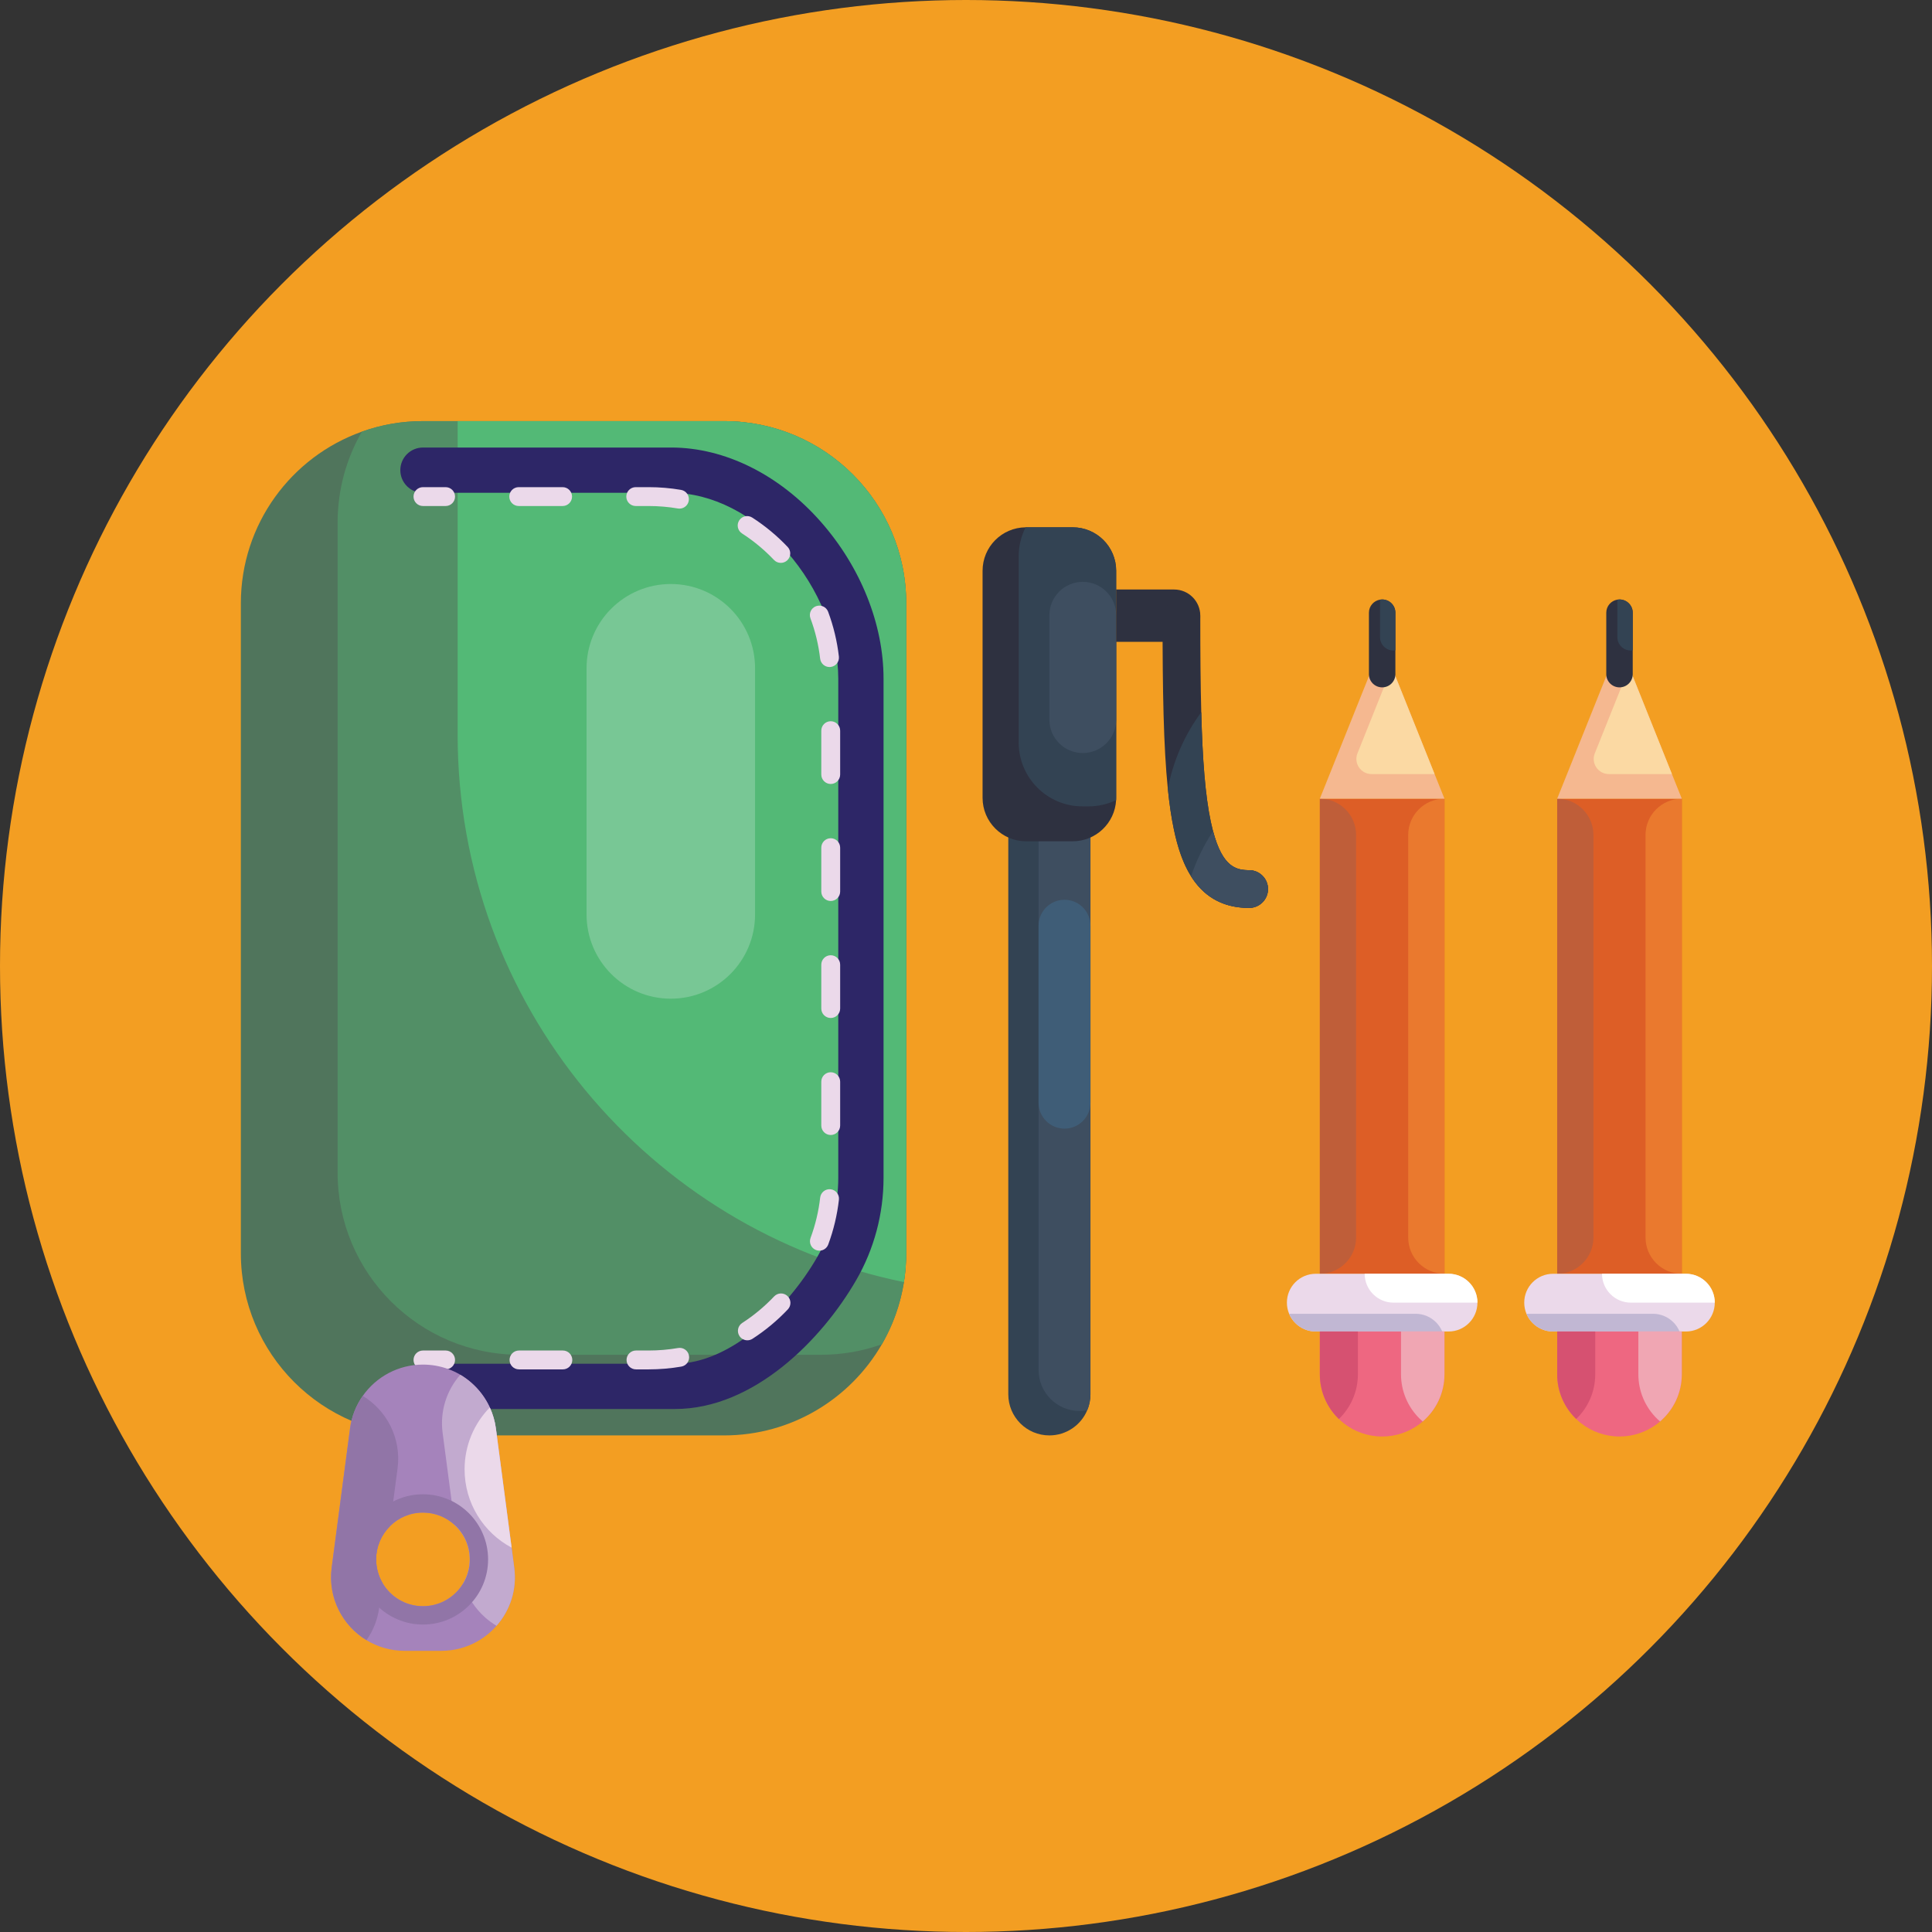 <svg id="Icons" enable-background="new 0 0 512 512" height="512" viewBox="0 0 512 512" width="512" xmlns="http://www.w3.org/2000/svg"><rect x="0" y="0" width="512" height="512" fill="#333333" stroke="none"/><g><circle cx="256" cy="256" fill="#f39e22" r="256"/><g><g><path d="m240.15 159.86v172.28c0 8.77-2.34 17.01-6.44 24.1-8.34 14.44-23.95 24.16-41.82 24.16h-79.8c-26.65 0-48.26-21.61-48.26-48.26v-172.28c0-20.97 13.39-38.83 32.08-45.47 5.05-1.81 10.5-2.79 16.18-2.79h79.8c26.65 0 48.26 21.61 48.26 48.26z" fill="#50755c"/><path d="m240.15 159.86v172.28c0 2.59-.21 5.14-.61 7.63-.93 5.92-2.94 11.48-5.83 16.47-5.05 1.81-10.5 2.79-16.18 2.79h-79.8c-26.65 0-48.26-21.61-48.26-48.26v-172.27c0-8.78 2.34-17.02 6.44-24.11 5.05-1.81 10.5-2.79 16.18-2.79h79.8c26.65 0 48.26 21.61 48.26 48.26z" fill="#528f66"/><path d="m240.15 159.86v172.28c0 2.59-.21 5.14-.61 7.63-67.49-13.8-118.26-73.52-118.26-145.09v-83.08h70.61c26.65 0 48.26 21.61 48.26 48.26z" fill="#53b976"/><g><path d="m178.89 373.4h-66.8c-3.314 0-6-2.687-6-6s2.686-6 6-6h66.8c14.675 0 29.791-14.598 37.624-28.161 3.688-6.376 5.636-13.671 5.636-21.099v-132.28c0-11.379-5.099-23.961-13.639-33.658-8.733-9.916-19.894-15.602-30.621-15.602h-65.8c-3.314 0-6-2.687-6-6s2.686-6 6-6h65.8c14.173 0 28.616 7.169 39.626 19.67 10.571 12.002 16.634 27.161 16.634 41.589v132.28c0 9.534-2.505 18.906-7.246 27.104-9.1 15.756-27.135 34.157-48.014 34.157z" fill="#2d2667"/></g><g><g><path d="m118.09 134.1h-6c-1.381 0-2.5-1.119-2.5-2.5s1.119-2.5 2.5-2.5h6c1.381 0 2.5 1.119 2.5 2.5s-1.119 2.5-2.5 2.5z" fill="#ebd9ea"/></g><g><path d="m171.89 362.9h-3.346c-1.381 0-2.5-1.119-2.5-2.5s1.119-2.5 2.5-2.5h3.346c2.624 0 5.253-.224 7.817-.665 1.357-.235 2.653.679 2.888 2.04.234 1.36-.679 2.653-2.04 2.888-2.843.489-5.758.737-8.665.737zm-22.725 0h-11.628c-1.381 0-2.5-1.119-2.5-2.5s1.119-2.5 2.5-2.5h11.628c1.381 0 2.5 1.119 2.5 2.5s-1.119 2.5-2.5 2.5zm48.895-7.705c-.82 0-1.624-.403-2.102-1.143-.75-1.16-.417-2.707.742-3.457 3.084-1.994 5.929-4.361 8.457-7.035.949-1.002 2.531-1.047 3.534-.1 1.003.948 1.048 2.53.1 3.534-2.801 2.964-5.956 5.589-9.375 7.8-.42.271-.891.401-1.356.401zm19.087-23.758c-.289 0-.583-.05-.869-.157-1.294-.48-1.955-1.919-1.474-3.213 1.276-3.44 2.134-7.039 2.55-10.696.156-1.372 1.397-2.363 2.766-2.202 1.372.156 2.358 1.395 2.202 2.766-.461 4.059-1.414 8.052-2.831 11.871-.373 1.008-1.328 1.631-2.344 1.631zm3.003-30.653c-1.381 0-2.5-1.119-2.5-2.5v-11.627c0-1.381 1.119-2.5 2.5-2.5s2.5 1.119 2.5 2.5v11.627c0 1.381-1.119 2.5-2.5 2.5zm0-31.007c-1.381 0-2.5-1.119-2.5-2.5v-11.627c0-1.381 1.119-2.5 2.5-2.5s2.5 1.119 2.5 2.5v11.627c0 1.381-1.119 2.5-2.5 2.5zm0-31.007c-1.381 0-2.5-1.119-2.5-2.5v-11.627c0-1.381 1.119-2.5 2.5-2.5s2.5 1.119 2.5 2.5v11.627c0 1.38-1.119 2.5-2.5 2.5zm0-31.008c-1.381 0-2.5-1.119-2.5-2.5v-11.627c0-1.381 1.119-2.5 2.5-2.5s2.5 1.119 2.5 2.5v11.627c0 1.381-1.119 2.5-2.5 2.5zm-.323-30.993c-1.252 0-2.333-.939-2.48-2.213-.422-3.655-1.286-7.25-2.568-10.687-.482-1.294.175-2.734 1.468-3.216 1.296-.482 2.734.176 3.216 1.468 1.423 3.815 2.382 7.806 2.851 11.862.159 1.372-.825 2.612-2.197 2.77-.098.011-.195.016-.29.016zm-12.903-27.599c-.662 0-1.323-.261-1.815-.78-2.532-2.671-5.381-5.034-8.466-7.023-1.161-.748-1.495-2.295-.747-3.456s2.295-1.496 3.456-.747c3.421 2.205 6.579 4.825 9.386 7.785.95 1.002.908 2.584-.094 3.535-.484.459-1.103.686-1.72.686zm-26.859-14.38c-.14 0-.281-.012-.423-.036-2.543-.434-5.151-.654-7.752-.654h-3.413c-1.381 0-2.5-1.119-2.5-2.5s1.119-2.5 2.5-2.5h3.413c2.881 0 5.772.244 8.593.725 1.361.232 2.276 1.524 2.044 2.885-.208 1.219-1.265 2.08-2.462 2.08zm-30.967-.69h-11.628c-1.381 0-2.5-1.119-2.5-2.5s1.119-2.5 2.5-2.5h11.628c1.381 0 2.5 1.119 2.5 2.5s-1.119 2.5-2.5 2.5z" fill="#ebd9ea"/></g><g><path d="m118.09 362.9h-6c-1.381 0-2.5-1.119-2.5-2.5s1.119-2.5 2.5-2.5h6c1.381 0 2.5 1.119 2.5 2.5s-1.119 2.5-2.5 2.5z" fill="#ebd9ea"/></g></g><path d="m177.772 264.662c-12.332 0-22.329-9.997-22.329-22.329v-65.237c0-12.332 9.997-22.329 22.329-22.329 12.332 0 22.329 9.997 22.329 22.329v65.237c.001 12.332-9.996 22.329-22.329 22.329z" fill="#78c795"/></g><g><path d="m136.28 415.45-4.86-36.87c-.64-4.85-3.03-9.09-6.48-12.11-.91-.81-1.91-1.53-2.96-2.15-1-.59-2.05-1.09-3.15-1.49-2.11-.78-4.38-1.2-6.74-1.2-6.54 0-12.4 3.24-15.95 8.29-1.76 2.5-2.96 5.45-3.38 8.66l-4.86 36.87c-1.05 7.98 2.87 15.36 9.22 19.21 2.93 1.79 6.39 2.83 10.11 2.83h9.72c3.54 0 6.84-.94 9.68-2.57 1.88-1.08 3.56-2.46 4.96-4.07 3.57-4.05 5.46-9.56 4.69-15.4zm-24.19 10.21c-4.58 0-8.59-2.48-10.73-6.18-1.07-1.83-1.68-3.96-1.68-6.23 0-3.43 1.4-6.54 3.66-8.79 2.24-2.23 5.33-3.61 8.75-3.61 3.26 0 6.22 1.26 8.43 3.31 2.45 2.26 3.98 5.5 3.98 9.09 0 2.3-.62 4.44-1.71 6.29-2.16 3.66-6.14 6.12-10.7 6.12z" fill="#a583bb"/><path d="m131.59 430.85c-1.05-.62-2.04-1.34-2.95-2.14-2.73-2.39-4.8-5.55-5.85-9.17 1.09-1.85 1.71-3.99 1.71-6.29 0-3.59-1.53-6.83-3.98-9.09l-3.22-24.43c-.77-5.85 1.12-11.36 4.68-15.41 1.05.62 2.05 1.34 2.96 2.15 2.04 1.79 3.71 4 4.86 6.52.8 1.73 1.36 3.61 1.62 5.59l4.16 31.56.7 5.31c.77 5.84-1.12 11.35-4.69 15.4z" fill="#c2aacf"/><path d="m105.36 389.134-2.02 15.33c-2.26 2.25-3.66 5.36-3.66 8.79 0 2.27.61 4.4 1.68 6.23l-.86 6.52c-.42 3.21-1.61 6.16-3.38 8.66-6.35-3.85-10.27-11.23-9.22-19.21l4.86-36.87c.42-3.21 1.62-6.16 3.38-8.66 6.35 3.85 10.27 11.23 9.22 19.21z" fill="#9175a7"/><path d="m135.58 410.14c-7.42-3.95-12.46-11.76-12.46-20.75 0-6.39 2.55-12.17 6.68-16.4.8 1.73 1.36 3.61 1.62 5.59z" fill="#ebd9ea"/><path d="m112.09 396c-9.53 0-17.26 7.73-17.26 17.26s7.73 17.26 17.26 17.26 17.26-7.73 17.26-17.26-7.73-17.26-17.26-17.26zm10.7 23.54c-2.16 3.66-6.14 6.12-10.7 6.12-4.58 0-8.59-2.48-10.73-6.18-1.07-1.83-1.68-3.96-1.68-6.23 0-3.43 1.4-6.54 3.66-8.79 2.24-2.23 5.33-3.61 8.75-3.61 3.26 0 6.22 1.26 8.43 3.31 2.45 2.26 3.98 5.5 3.98 9.09 0 2.3-.62 4.44-1.71 6.29z" fill="#9175a7"/></g></g><g id="Pencil_7_"><g><path d="m349.773 211.664h33.027v125.9h-33.027z" fill="#dd5e26"/><path d="m359.378 221.269v106.691c0 2.654-1.074 5.048-2.816 6.789-1.741 1.741-4.135 2.815-6.789 2.815v-125.9c5.301 0 9.605 4.296 9.605 9.605z" fill="#bf5e39"/><path d="m382.8 211.664v125.9c-5.309 0-9.613-4.304-9.613-9.605v-106.69c0-5.309 4.304-9.605 9.613-9.605z" fill="#ea792e"/></g><g><path d="m391.534 345.213c0 4.219-3.422 7.649-7.641 7.649h-35.213c-2.11 0-4.02-.859-5.401-2.24-.698-.698-1.266-1.534-1.649-2.455-.384-.913-.591-1.91-.591-2.954 0-4.227 3.422-7.649 7.641-7.649h35.213c2.11 0 4.02.859 5.401 2.24 1.389 1.381 2.24 3.299 2.24 5.409z" fill="#ebd9ea"/><path d="m391.534 345.213h-22.233c-2.11 0-4.02-.852-5.409-2.24-1.381-1.381-2.24-3.291-2.24-5.409h22.24c2.11 0 4.02.859 5.401 2.24 1.39 1.381 2.241 3.299 2.241 5.409z" fill="#fff"/><path d="m382.206 352.862h-33.526c-2.11 0-4.02-.859-5.401-2.24-.698-.698-1.266-1.534-1.649-2.455h33.525c2.11 0 4.02.859 5.401 2.24.698.698 1.258 1.526 1.65 2.455z" fill="#c1b7d3"/></g><g><path d="m382.796 352.862v11.316c0 5.017-2.232 9.505-5.761 12.528-.307.276-.621.529-.951.767-2.746 2.018-6.13 3.214-9.797 3.214-3.851 0-7.395-1.32-10.203-3.529-.437-.345-.867-.713-1.266-1.112-.069-.054-.138-.123-.207-.192-2.992-2.984-4.841-7.112-4.841-11.676v-11.316z" fill="#ee6781"/><path d="m382.796 352.862v11.316c0 5.017-2.232 9.505-5.761 12.528-.315-.268-.621-.552-.921-.852-2.984-2.984-4.833-7.112-4.833-11.676v-11.316z" fill="#f0a6b3"/><path d="m359.858 352.862v11.316c0 4.664-1.926 8.876-5.04 11.868-.069-.054-.138-.123-.207-.192-2.992-2.984-4.841-7.112-4.841-11.676v-11.316z" fill="#d65171"/></g><path d="m382.796 211.664h-33.026l13.809-34.454h5.416l11.185 27.925z" fill="#f5b890"/><path d="m380.18 205.135h-16.717c-2.839 0-4.772-2.869-3.721-5.501l8.984-22.424h.269z" fill="#fbd9a3"/><g><path d="m369.793 162.373v16.287c0 1.933-1.573 3.498-3.506 3.498-.967 0-1.841-.391-2.478-1.02-.637-.637-1.028-1.511-1.028-2.478v-16.287c0-1.749 1.281-3.191 2.946-3.46.184-.031.368-.046.56-.046 1.933 0 3.506 1.565 3.506 3.506z" fill="#2e3140"/><path d="m369.793 162.373v9.966c-.184.031-.368.046-.56.046-.967 0-1.849-.391-2.478-1.028-.637-.637-1.028-1.511-1.028-2.478v-9.966c.184-.031.368-.046.56-.046 1.933 0 3.506 1.565 3.506 3.506z" fill="#334353"/></g></g><g id="Pencil_8_"><g><path d="m412.672 211.664h33.027v125.9h-33.027z" fill="#dd5e26"/><path d="m422.276 221.269v106.691c0 2.654-1.074 5.048-2.816 6.789-1.741 1.741-4.135 2.815-6.789 2.815v-125.9c5.302 0 9.605 4.296 9.605 9.605z" fill="#bf5e39"/><path d="m445.698 211.664v125.9c-5.309 0-9.613-4.304-9.613-9.605v-106.69c.001-5.309 4.304-9.605 9.613-9.605z" fill="#ea792e"/></g><g><path d="m454.433 345.213c0 4.219-3.422 7.649-7.641 7.649h-35.213c-2.11 0-4.02-.859-5.401-2.24-.698-.698-1.266-1.534-1.649-2.455-.384-.913-.591-1.91-.591-2.954 0-4.227 3.422-7.649 7.641-7.649h35.213c2.11 0 4.02.859 5.401 2.24 1.388 1.381 2.24 3.299 2.24 5.409z" fill="#ebd9ea"/><path d="m454.433 345.213h-22.233c-2.11 0-4.02-.852-5.409-2.24-1.381-1.381-2.24-3.291-2.24-5.409h22.24c2.11 0 4.02.859 5.401 2.24 1.389 1.381 2.241 3.299 2.241 5.409z" fill="#fff"/><path d="m445.104 352.862h-33.525c-2.11 0-4.02-.859-5.401-2.24-.698-.698-1.266-1.534-1.649-2.455h33.525c2.11 0 4.02.859 5.401 2.24.697.698 1.257 1.526 1.649 2.455z" fill="#c1b7d3"/></g><g><path d="m445.694 352.862v11.316c0 5.017-2.232 9.505-5.761 12.528-.307.276-.621.529-.951.767-2.746 2.018-6.13 3.214-9.797 3.214-3.851 0-7.396-1.32-10.203-3.529-.437-.345-.867-.713-1.266-1.112-.069-.054-.138-.123-.207-.192-2.992-2.984-4.841-7.112-4.841-11.676v-11.316z" fill="#ee6781"/><path d="m445.694 352.862v11.316c0 5.017-2.232 9.505-5.761 12.528-.315-.268-.621-.552-.921-.852-2.984-2.984-4.833-7.112-4.833-11.676v-11.316z" fill="#f0a6b3"/><path d="m422.756 352.862v11.316c0 4.664-1.926 8.876-5.04 11.868-.069-.054-.138-.123-.207-.192-2.992-2.984-4.841-7.112-4.841-11.676v-11.316z" fill="#d65171"/></g><path d="m445.694 211.664h-33.026l13.809-34.454h5.416l11.185 27.925z" fill="#f5b890"/><path d="m443.078 205.135h-16.717c-2.839 0-4.772-2.869-3.721-5.501l8.984-22.424h.269z" fill="#fbd9a3"/><g><path d="m432.691 162.373v16.287c0 1.933-1.573 3.498-3.506 3.498-.967 0-1.841-.391-2.478-1.02-.637-.637-1.028-1.511-1.028-2.478v-16.287c0-1.749 1.281-3.191 2.946-3.46.184-.031.368-.046.56-.046 1.933 0 3.506 1.565 3.506 3.506z" fill="#2e3140"/><path d="m432.691 162.373v9.966c-.184.031-.368.046-.56.046-.967 0-1.849-.391-2.478-1.028-.637-.637-1.028-1.511-1.028-2.478v-9.966c.184-.031.368-.046.56-.046 1.933 0 3.506 1.565 3.506 3.506z" fill="#334353"/></g></g><g><g><path d="m288.981 211.37v158.14c0 1.495-.301 2.922-.86 4.229-1.642 3.911-5.518 6.661-10.031 6.661-6.008 0-10.882-4.882-10.882-10.89v-158.14z" fill="#334353"/><path d="m288.981 211.37v158.14c0 1.495-.301 2.922-.86 4.229-.645.129-1.315.189-2.003.189-6.008 0-10.89-4.874-10.89-10.891v-151.667z" fill="#3e4e60"/><path d="m282.104 299.101c-3.798 0-6.876-3.079-6.876-6.876v-46.902c0-3.798 3.079-6.876 6.876-6.876 3.798 0 6.876 3.079 6.876 6.876v46.902c.001 3.797-3.078 6.876-6.876 6.876z" fill="#3f5d77"/></g><g><path d="m295.797 151.262v60.168c0 .206-.009.404-.017.61-.318 6.077-5.346 10.908-11.509 10.908h-12.36c-6.361 0-11.518-5.157-11.518-11.518v-60.168c0-6.326 5.097-11.458 11.406-11.518h12.472c6.368 0 11.526 5.157 11.526 11.518z" fill="#2e3140"/><path d="m295.797 151.262v60.168c0 .206-.009.404-.017.61-2.217 1.066-4.702 1.659-7.323 1.659h-1.573c-9.343 0-16.916-7.573-16.916-16.916v-49.381c0-2.759.662-5.355 1.831-7.658h12.472c6.368 0 11.526 5.157 11.526 11.518z" fill="#334353"/><path d="m286.946 199.562c-4.888 0-8.851-3.963-8.851-8.851v-27.662c0-4.888 3.963-8.851 8.851-8.851 4.888 0 8.851 3.963 8.851 8.851v27.662c0 4.888-3.963 8.851-8.851 8.851z" fill="#3e4e60"/></g><g><path d="m311.157 170.092h-15.36v-13.865h15.36c3.829 0 6.932 3.104 6.932 6.932 0 3.829-3.103 6.933-6.932 6.933z" fill="#2e3140"/><g><g><path d="m336.039 235.608c0 2.76-2.24 5-5 5-13.92 0-18.05-11.84-19.94-20.75-.67-3.16-1.2-6.74-1.61-10.8-1.14-11.15-1.4-25.9-1.4-45.43 0-2.76 2.24-5 5-5s5 2.24 5 5c0 9.5.06 17.83.26 25.11.33 12.61 1.05 22.07 2.53 29.04 2.52 11.84 6.4 12.83 10.16 12.83 2.76 0 5 2.24 5 5z" fill="#2e3140"/></g><path d="m336.039 235.608c0 2.76-2.24 5-5 5-7.71 0-12.42-3.63-15.4-8.39-2.41-3.83-3.7-8.38-4.54-12.36-.67-3.16-1.2-6.74-1.61-10.8 1.41-7.5 4.5-14.41 8.86-20.32.33 12.61 1.05 22.07 2.53 29.04.19.89.39 1.72.59 2.49 2.51 9.49 6.09 10.34 9.57 10.34 2.76 0 5 2.24 5 5z" fill="#334353"/><path d="m336.039 235.608c0 2.76-2.24 5-5 5-7.71 0-12.42-3.63-15.4-8.39 1.44-4.25 3.41-8.27 5.83-11.95 2.51 9.49 6.09 10.34 9.57 10.34 2.76 0 5 2.24 5 5z" fill="#3e4e60"/></g></g></g></g></svg>